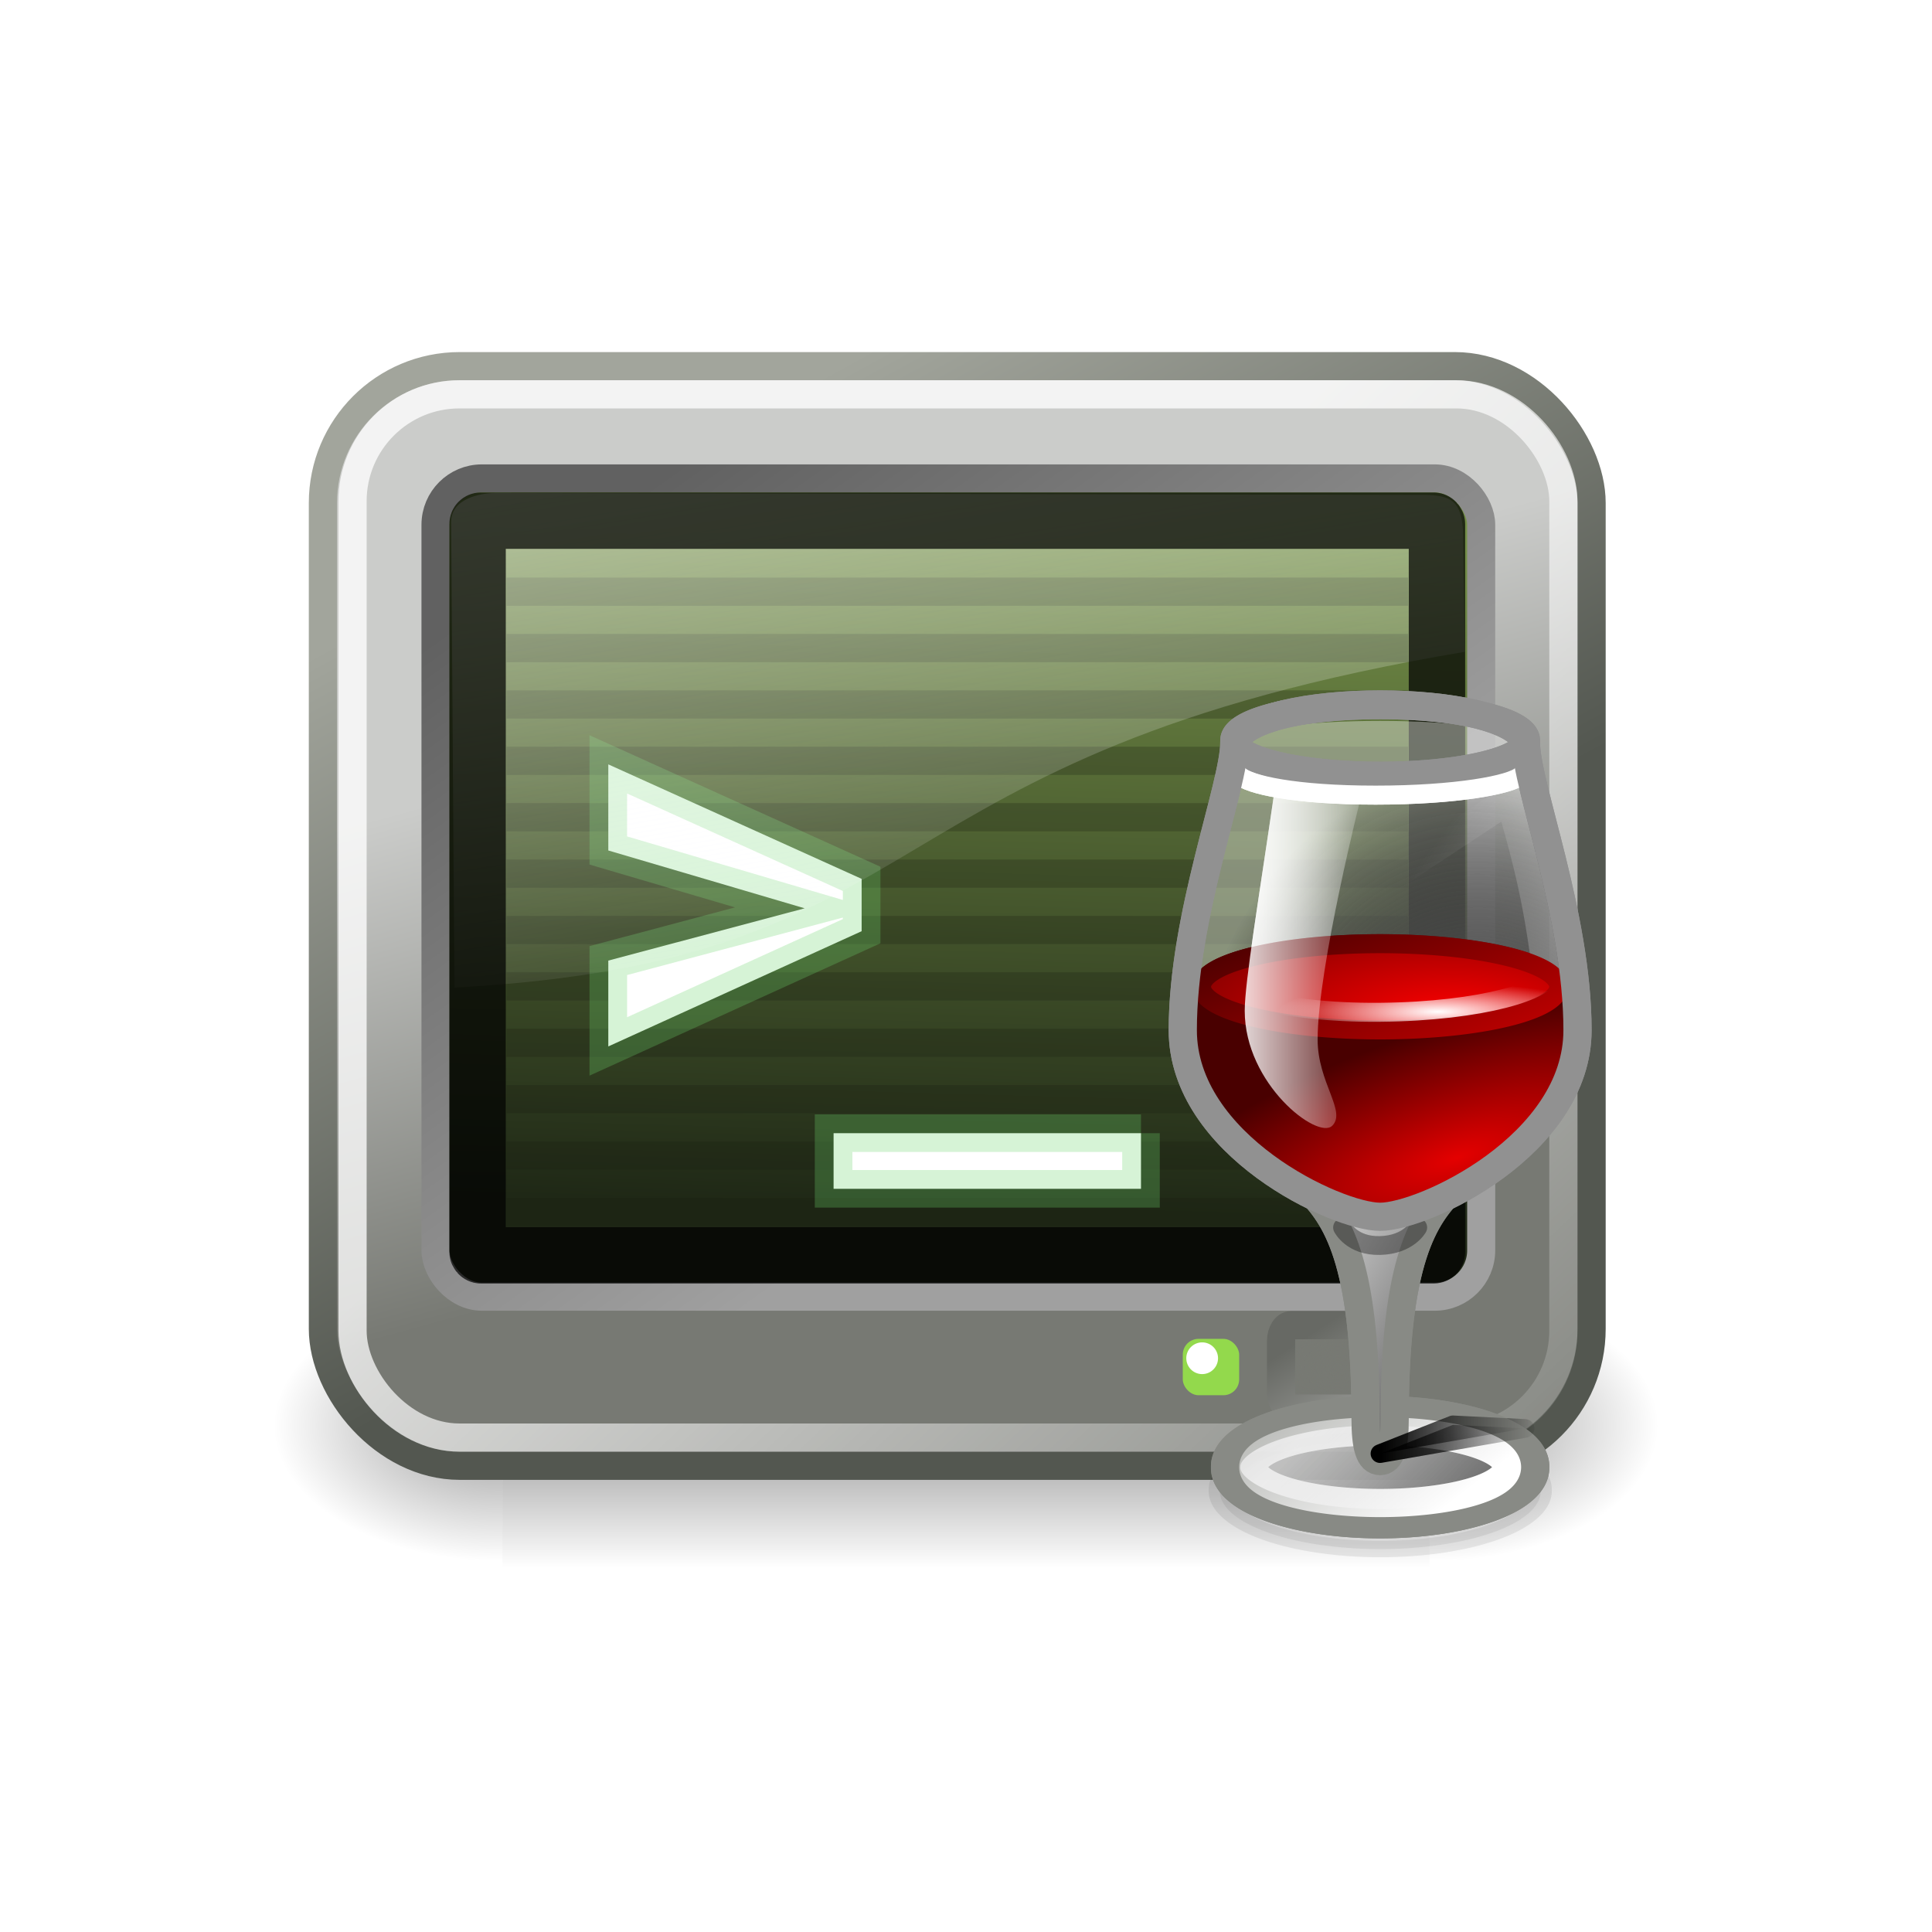 <?xml version="1.0" encoding="UTF-8" standalone="no"?>
<!-- Created with Inkscape (http://www.inkscape.org/) -->

<svg
   xmlns:dc="http://purl.org/dc/elements/1.1/"
   xmlns:cc="http://creativecommons.org/ns#"
   xmlns:rdf="http://www.w3.org/1999/02/22-rdf-syntax-ns#"
   xmlns:svg="http://www.w3.org/2000/svg"
   xmlns="http://www.w3.org/2000/svg"
   xmlns:xlink="http://www.w3.org/1999/xlink"
   xmlns:sodipodi="http://sodipodi.sourceforge.net/DTD/sodipodi-0.dtd"
   xmlns:inkscape="http://www.inkscape.org/namespaces/inkscape"
   x="48"
   y="48"
   viewBox="320 -40 352 352"
   height="352"
   width="352"
   version="1.1"
   id="svg2"
   inkscape:version="0.92"
   sodipodi:docname="wcmd.svg">
  <sodipodi:namedview
     pagecolor="#ffffff"
     bordercolor="#666666"
     borderopacity="1"
     objecttolerance="10"
     gridtolerance="10"
     guidetolerance="10"
     inkscape:pageopacity="0"
     inkscape:pageshadow="2"
     inkscape:window-width="931"
     inkscape:window-height="789"
     id="namedview249"
     showgrid="false"
     inkscape:zoom="1"
     inkscape:cx="387.5"
     inkscape:cy="74.981207"
     inkscape:window-x="221"
     inkscape:window-y="105"
     inkscape:window-maximized="0"
     inkscape:current-layer="svg2" />
  <defs
     id="defs4">
    <linearGradient
       id="linearGradient5060">
      <stop
         id="stop5062"
         stop-color="#000"
         offset="0" />
      <stop
         id="stop5064"
         stop-color="#000"
         stop-opacity="0"
         offset="1" />
    </linearGradient>
    <filter
       id="filter3436"
       height="1.28"
       width="1.158"
       color-interpolation-filters="sRGB"
       y="-0.14"
       x="-0.079">
      <feGaussianBlur
         id="feGaussianBlur3438"
         stdDeviation="0.319" />
    </filter>
    <linearGradient
       id="linearGradient3346">
      <stop
         id="stop3348"
         stop-color="#737373"
         offset="0" />
      <stop
         id="stop3350"
         stop-color="#000"
         stop-opacity="0"
         offset="1" />
    </linearGradient>
    <linearGradient
       id="linearGradient3228">
      <stop
         id="stop3230"
         stop-color="#373737"
         offset="0" />
      <stop
         id="stop3232"
         stop-color="#cfcfcf"
         stop-opacity="0.678"
         offset="1" />
    </linearGradient>
    <linearGradient
       id="linearGradient3198">
      <stop
         id="stop3200"
         stop-color="#FFF"
         offset="0" />
      <stop
         id="stop3202"
         stop-color="#FFF"
         stop-opacity="0"
         offset="1" />
    </linearGradient>
    <linearGradient
       id="linearGradient3220">
      <stop
         id="stop3222"
         stop-color="#373737"
         offset="0" />
      <stop
         id="stop3224"
         stop-color="#FFF"
         offset="1" />
    </linearGradient>
    <linearGradient
       id="linearGradient3189">
      <stop
         id="stop3191"
         stop-color="#e40000"
         offset="0" />
      <stop
         id="stop3193"
         stop-color="#490000"
         offset="1" />
    </linearGradient>
    <linearGradient
       id="linearGradient3171">
      <stop
         id="stop3173"
         stop-color="#fd0000"
         offset="0" />
      <stop
         id="stop3175"
         stop-color="#6a0000"
         offset="1" />
    </linearGradient>
    <linearGradient
       id="linearGradient4402">
      <stop
         id="stop4404"
         stop-color="#e80000"
         offset="0" />
      <stop
         id="stop4406"
         stop-color="#490000"
         offset="1" />
    </linearGradient>
    <linearGradient
       id="linearGradient3373">
      <stop
         id="stop3375"
         stop-color="#000"
         offset="0" />
      <stop
         id="stop3377"
         stop-color="#373737"
         stop-opacity="0"
         offset="1" />
    </linearGradient>
    <filter
       id="filter3391"
       height="1.336"
       width="1.134"
       color-interpolation-filters="sRGB"
       y="-0.168"
       x="-0.067">
      <feGaussianBlur
         id="feGaussianBlur3393"
         stdDeviation="0.14" />
    </filter>
    <linearGradient
       id="linearGradient3409"
       y2="609.51"
       gradientUnits="userSpaceOnUse"
       y1="366.65"
       gradientTransform="matrix(0.068,0,0,0.041,-0.3,21.126)"
       x2="302.86"
       x1="302.86">
      <stop
         id="stop5050"
         stop-color="#000"
         stop-opacity="0"
         offset="0" />
      <stop
         id="stop5056"
         stop-color="#000"
         offset="0.5" />
      <stop
         id="stop5052"
         stop-color="#000"
         stop-opacity="0"
         offset="1" />
    </linearGradient>
    <radialGradient
       id="radialGradient3411"
       gradientUnits="userSpaceOnUse"
       xlink:href="#linearGradient5060"
       cx="605.71"
       cy="486.65"
       r="117.14"
       gradientTransform="matrix(0.068,0,0,0.041,-0.286,21.126)" />
    <radialGradient
       id="radialGradient3413"
       gradientUnits="userSpaceOnUse"
       xlink:href="#linearGradient5060"
       cx="605.71"
       cy="486.65"
       r="117.14"
       gradientTransform="matrix(-0.068,0,0,0.041,48.911,21.126)" />
    <linearGradient
       id="linearGradient3415"
       y2="14.158"
       gradientUnits="userSpaceOnUse"
       y1="32.286"
       gradientTransform="matrix(0.957,0,0,0.952,1.023,0.133)"
       x2="24.842"
       x1="29.87">
      <stop
         id="stop2208"
         stop-color="#777973"
         offset="0" />
      <stop
         id="stop2210"
         stop-color="#cbccca"
         offset="1" />
    </linearGradient>
    <linearGradient
       id="linearGradient3417"
       y2="32.498"
       gradientUnits="userSpaceOnUse"
       y1="9.587"
       gradientTransform="matrix(0.957,0,0,0.952,1.023,0.133)"
       x2="21.305"
       x1="8.653">
      <stop
         id="stop5178"
         stop-color="#a2a59c"
         offset="0" />
      <stop
         id="stop5180"
         stop-color="#535750"
         offset="1" />
    </linearGradient>
    <linearGradient
       id="linearGradient3419"
       y2="34.226"
       gradientUnits="userSpaceOnUse"
       y1="9.583"
       gradientTransform="matrix(0.95,0,0,0.966,1.244,0.255)"
       x2="22.441"
       x1="23.119">
      <stop
         id="stop2200"
         stop-color="#748f48"
         offset="0" />
      <stop
         id="stop2202"
         stop-color="#1f2816"
         offset="1" />
    </linearGradient>
    <linearGradient
       id="linearGradient3421"
       y2="30.343"
       gradientUnits="userSpaceOnUse"
       y1="9.146"
       gradientTransform="matrix(0.998,0,0,0.99,0.104,0.07)"
       x2="26.178"
       x1="11.048">
      <stop
         id="stop4256"
         stop-color="#616161"
         offset="0" />
      <stop
         id="stop4258"
         stop-color="#a0a0a0"
         offset="1" />
    </linearGradient>
    <linearGradient
       id="linearGradient3423"
       y2="49.731"
       gradientUnits="userSpaceOnUse"
       y1="19.637"
       gradientTransform="matrix(0.954,0,0,0.948,1.142,1.206)"
       x2="48.845"
       x1="20.339">
      <stop
         id="stop2240"
         stop-color="#FFF"
         offset="0" />
      <stop
         id="stop2242"
         stop-color="#FFF"
         stop-opacity="0"
         offset="1" />
    </linearGradient>
    <linearGradient
       id="linearGradient3425"
       y2="26.729"
       gradientUnits="userSpaceOnUse"
       y1="1.654"
       gradientTransform="matrix(1.236,0,0,0.896,-1.082,2.831)"
       x2="17.199"
       x1="11.492">
      <stop
         id="stop2669"
         stop-color="#FFF"
         offset="0" />
      <stop
         id="stop2671"
         stop-color="#fcfcff"
         stop-opacity="0"
         offset="1" />
    </linearGradient>
    <radialGradient
       id="radialGradient3427"
       gradientUnits="userSpaceOnUse"
       cx="37.496"
       cy="39.51"
       r="2.51"
       gradientTransform="matrix(1,0,0,0.738,0,9.844)">
      <stop
         id="stop6449"
         stop-color="#777973"
         offset="0" />
      <stop
         id="stop6451"
         stop-color="#777973"
         stop-opacity="0"
         offset="1" />
    </radialGradient>
    <linearGradient
       id="linearGradient3429"
       y2="38"
       gradientUnits="userSpaceOnUse"
       y1="42.319"
       gradientTransform="matrix(1,0,0,0.745,0,9.569)"
       x2="36.452"
       x1="40.253">
      <stop
         id="stop2216"
         stop-color="#a9aaa7"
         offset="0" />
      <stop
         id="stop2218"
         stop-color="#676964"
         offset="1" />
    </linearGradient>
    <radialGradient
       id="radialGradient3431"
       gradientUnits="userSpaceOnUse"
       xlink:href="#linearGradient5060"
       cx="37.375"
       cy="33.188"
       r="14.625"
       gradientTransform="matrix(0.421,0,0,0.104,22.6,24.664)" />
    <radialGradient
       id="radialGradient3433"
       gradientUnits="userSpaceOnUse"
       xlink:href="#linearGradient3346"
       cx="27.5"
       cy="22.614"
       r="6.5"
       gradientTransform="matrix(1.591,-0.078,0.099,1.958,-3.382,-11.516)" />
    <linearGradient
       id="linearGradient3435"
       y2="9.277"
       xlink:href="#linearGradient3228"
       gradientUnits="userSpaceOnUse"
       y1="14.243"
       gradientTransform="matrix(1.274,0,0,1.029,9.687,31.233)"
       x2="21.44"
       x1="27.681" />
    <linearGradient
       id="linearGradient3437"
       y2="5.035"
       xlink:href="#linearGradient3198"
       gradientUnits="userSpaceOnUse"
       y1="12.038"
       gradientTransform="matrix(1.282,0,0,0.94,9.518,32.213)"
       x2="17.799"
       x1="25.269" />
    <linearGradient
       id="linearGradient3439"
       y2="27"
       xlink:href="#linearGradient3220"
       gradientUnits="userSpaceOnUse"
       y1="33"
       gradientTransform="matrix(1.034,0,0,1.02,14.179,6.142)"
       x2="19"
       x1="29" />
    <radialGradient
       id="radialGradient3441"
       gradientUnits="userSpaceOnUse"
       xlink:href="#linearGradient3189"
       cx="26.625"
       cy="26.577"
       r="12.5"
       gradientTransform="matrix(0.981,-0.322,0.119,0.352,12.431,30.804)" />
    <radialGradient
       id="radialGradient3443"
       gradientUnits="userSpaceOnUse"
       xlink:href="#linearGradient3171"
       cx="25.017"
       cy="13.192"
       r="9.751"
       gradientTransform="matrix(1.282,0,0,0.465,9.518,20.397)" />
    <linearGradient
       id="linearGradient3445"
       y2="7.135"
       xlink:href="#linearGradient4402"
       gradientUnits="userSpaceOnUse"
       y1="15.984"
       gradientTransform="matrix(1.282,0,0,0.94,9.518,15.176)"
       x2="22.036"
       x1="27.217" />
    <linearGradient
       id="linearGradient3447"
       y2="19"
       xlink:href="#linearGradient3198"
       gradientUnits="userSpaceOnUse"
       y1="25.27"
       gradientTransform="matrix(1.029,0,0,1.029,14.331,6.194)"
       x2="22"
       x1="30.376" />
    <linearGradient
       id="linearGradient3449"
       y2="18.312"
       xlink:href="#linearGradient3198"
       gradientUnits="userSpaceOnUse"
       y1="18.312"
       gradientTransform="matrix(1.034,0,0,1.02,15.063,5.463)"
       x2="23"
       x1="17.605" />
    <radialGradient
       id="radialGradient3451"
       gradientUnits="userSpaceOnUse"
       xlink:href="#linearGradient3198"
       cx="18"
       cy="14.19"
       r="5.505"
       gradientTransform="matrix(1.034,0,0,0.187,22.44,23.744)" />
    <linearGradient
       id="linearGradient3453"
       y2="25.5"
       xlink:href="#linearGradient3373"
       gradientUnits="userSpaceOnUse"
       y1="27.5"
       gradientTransform="translate(-8,15.968)"
       x2="20.5"
       x1="16" />
    <linearGradient
       id="linearGradient3455"
       y2="27"
       xlink:href="#linearGradient5060"
       gradientUnits="userSpaceOnUse"
       y1="27"
       gradientTransform="translate(-8,15.968)"
       x2="21.5"
       x1="16" />
    <linearGradient
       id="linearGradient3465"
       y2="27"
       xlink:href="#linearGradient3220"
       gradientUnits="userSpaceOnUse"
       y1="33"
       gradientTransform="matrix(1.034,0,0,1.02,14.179,6.142)"
       x2="19"
       x1="29" />
    <linearGradient
       id="linearGradient3473"
       y2="18.312"
       xlink:href="#linearGradient3198"
       gradientUnits="userSpaceOnUse"
       y1="18.312"
       gradientTransform="matrix(1.034,0,0,1.02,15.063,5.463)"
       x2="23"
       x1="17.605" />
    <filter
       id="filter3391-4"
       height="1.336"
       width="1.134"
       color-interpolation-filters="sRGB"
       y="-0.168"
       x="-0.067">
      <feGaussianBlur
         id="feGaussianBlur3393-3"
         stdDeviation="0.14" />
    </filter>
    <radialGradient
       id="radialGradient4589"
       gradientUnits="userSpaceOnUse"
       cy="14.19"
       cx="18"
       gradientTransform="matrix(0.776,0,0,0.141,190.081,37.814)"
       r="5.505">
      <stop
         id="stop3454-4"
         stop-color="#FFF"
         offset="0" />
      <stop
         id="stop3456-3"
         stop-color="#FFF"
         stop-opacity="0"
         offset="1" />
    </radialGradient>
    <linearGradient
       id="linearGradient4592"
       y2="18.312"
       xlink:href="#linearGradient3198"
       gradientUnits="userSpaceOnUse"
       x2="23"
       gradientTransform="matrix(0.776,0,0,0.765,184.549,24.103)"
       y1="18.312"
       x1="17.605" />
    <linearGradient
       id="linearGradient4595"
       y2="19"
       xlink:href="#linearGradient3198"
       gradientUnits="userSpaceOnUse"
       x2="22"
       gradientTransform="matrix(0.772,0,0,0.771,184,24.651)"
       y1="25.27"
       x1="30.376" />
    <radialGradient
       id="radialGradient4598"
       gradientUnits="userSpaceOnUse"
       cy="13.192"
       cx="25.017"
       gradientTransform="matrix(0.961,0,0,0.349,180.389,35.303)"
       r="9.751">
      <stop
         id="stop3173-8"
         stop-color="#fd0000"
         offset="0" />
      <stop
         id="stop3175-8"
         stop-color="#6a0000"
         offset="1" />
    </radialGradient>
    <linearGradient
       id="linearGradient4600"
       y2="7.135"
       gradientUnits="userSpaceOnUse"
       x2="22.036"
       gradientTransform="matrix(0.961,0,0,0.705,180.389,31.388)"
       y1="15.984"
       x1="27.217">
      <stop
         id="stop4404-7"
         stop-color="#e80000"
         offset="0" />
      <stop
         id="stop4406-7"
         stop-color="#490000"
         offset="1" />
    </linearGradient>
    <radialGradient
       id="radialGradient4603"
       gradientUnits="userSpaceOnUse"
       cy="26.577"
       cx="26.625"
       gradientTransform="matrix(0.736,-0.242,0.089,0.264,182.574,43.108)"
       r="12.5">
      <stop
         id="stop3191-0"
         stop-color="#e40000"
         offset="0" />
      <stop
         id="stop3193-4"
         stop-color="#490000"
         offset="1" />
    </radialGradient>
    <linearGradient
       id="linearGradient4606"
       y2="27"
       gradientUnits="userSpaceOnUse"
       x2="19"
       gradientTransform="matrix(0.776,0,0,0.765,183.885,24.613)"
       y1="33"
       x1="29">
      <stop
         id="stop3222-3"
         stop-color="#373737"
         offset="0" />
      <stop
         id="stop3224-8"
         stop-color="#FFF"
         offset="1" />
    </linearGradient>
    <radialGradient
       id="radialGradient4614"
       gradientUnits="userSpaceOnUse"
       cy="22.614"
       cx="27.5"
       gradientTransform="matrix(1.193,-0.059,0.074,1.469,170.715,11.369)"
       r="6.5">
      <stop
         id="stop3348-1"
         stop-color="#737373"
         offset="0" />
      <stop
         id="stop3350-8"
         stop-color="#000"
         stop-opacity="0"
         offset="1" />
    </radialGradient>
    <radialGradient
       id="radialGradient4617"
       gradientUnits="userSpaceOnUse"
       cy="33.188"
       cx="37.375"
       gradientTransform="matrix(0.316,0,0,0.078,190.201,38.504)"
       r="14.625">
      <stop
         id="stop4335-5"
         stop-color="#000"
         offset="0" />
      <stop
         id="stop4337-7"
         stop-color="#000"
         stop-opacity="0"
         offset="1" />
    </radialGradient>
    <radialGradient
       id="radialGradient4646"
       gradientUnits="userSpaceOnUse"
       cy="39.51"
       cx="37.496"
       gradientTransform="matrix(0.498,0,0,0.249,182.839,40.149)"
       r="2.51">
      <stop
         id="stop6449-9"
         stop-color="#777973"
         offset="0" />
      <stop
         id="stop6451-6"
         stop-color="#777973"
         stop-opacity="0"
         offset="1" />
    </radialGradient>
    <linearGradient
       id="linearGradient4648"
       y2="38"
       gradientUnits="userSpaceOnUse"
       x2="36.452"
       gradientTransform="matrix(0.498,0,0,0.252,182.839,40.056)"
       y1="42.319"
       x1="40.253">
      <stop
         id="stop2216-1"
         stop-color="#a9aaa7"
         offset="0" />
      <stop
         id="stop2218-7"
         stop-color="#676964"
         offset="1" />
    </linearGradient>
    <linearGradient
       id="linearGradient4652"
       y2="26.729"
       gradientUnits="userSpaceOnUse"
       x2="17.199"
       gradientTransform="matrix(0.79,0,0,0.613,175.471,26.464)"
       y1="1.654"
       x1="11.492">
      <stop
         id="stop2669-1"
         stop-color="#FFF"
         offset="0" />
      <stop
         id="stop2671-7"
         stop-color="#fcfcff"
         stop-opacity="0"
         offset="1" />
    </linearGradient>
    <linearGradient
       id="linearGradient4656"
       y2="49.731"
       gradientUnits="userSpaceOnUse"
       x2="48.845"
       gradientTransform="matrix(0.622,0,0,0.615,176.573,25.363)"
       y1="19.637"
       x1="20.339">
      <stop
         id="stop2240-7"
         stop-color="#FFF"
         offset="0" />
      <stop
         id="stop2242-6"
         stop-color="#FFF"
         stop-opacity="0"
         offset="1" />
    </linearGradient>
    <linearGradient
       id="linearGradient4668"
       y2="34.226"
       gradientUnits="userSpaceOnUse"
       x2="22.441"
       gradientTransform="matrix(0.616,0,0,0.632,176.7,24.765)"
       y1="9.583"
       x1="23.119">
      <stop
         id="stop2200-3"
         stop-color="#748f48"
         offset="0" />
      <stop
         id="stop2202-0"
         stop-color="#1f2816"
         offset="1" />
    </linearGradient>
    <linearGradient
       id="linearGradient4670"
       y2="30.343"
       gradientUnits="userSpaceOnUse"
       x2="26.178"
       gradientTransform="matrix(0.647,0,0,0.648,175.961,24.644)"
       y1="9.146"
       x1="11.048">
      <stop
         id="stop4256-4"
         stop-color="#616161"
         offset="0" />
      <stop
         id="stop4258-4"
         stop-color="#a0a0a0"
         offset="1" />
    </linearGradient>
    <linearGradient
       id="linearGradient4673"
       y2="14.158"
       gradientUnits="userSpaceOnUse"
       x2="24.842"
       gradientTransform="matrix(0.638,0,0,0.635,176.174,24.254)"
       y1="32.286"
       x1="29.87">
      <stop
         id="stop2208-9"
         stop-color="#777973"
         offset="0" />
      <stop
         id="stop2210-8"
         stop-color="#cbccca"
         offset="1" />
    </linearGradient>
    <linearGradient
       id="linearGradient4675"
       y2="32.498"
       gradientUnits="userSpaceOnUse"
       x2="21.305"
       gradientTransform="matrix(0.638,0,0,0.635,176.174,24.254)"
       y1="9.587"
       x1="8.653">
      <stop
         id="stop5178-8"
         stop-color="#a2a59c"
         offset="0" />
      <stop
         id="stop5180-1"
         stop-color="#535750"
         offset="1" />
    </linearGradient>
    <radialGradient
       id="radialGradient4696"
       xlink:href="#linearGradient5060"
       gradientUnits="userSpaceOnUse"
       cy="486.65"
       cx="605.71"
       gradientTransform="matrix(-0.045,0,0,0.027,208.399,38.084)"
       r="117.14" />
    <radialGradient
       id="radialGradient4699"
       xlink:href="#linearGradient5060"
       gradientUnits="userSpaceOnUse"
       cy="486.65"
       cx="605.71"
       gradientTransform="matrix(0.045,0,0,0.027,175.601,38.084)"
       r="117.14" />
    <linearGradient
       id="linearGradient4702"
       y2="609.51"
       gradientUnits="userSpaceOnUse"
       x2="302.86"
       gradientTransform="matrix(0.045,0,0,0.027,175.592,38.084)"
       y1="366.65"
       x1="302.86">
      <stop
         id="stop5050-3"
         stop-color="#000"
         stop-opacity="0"
         offset="0" />
      <stop
         id="stop5056-8"
         stop-color="#000"
         offset="0.5" />
      <stop
         id="stop5052-5"
         stop-color="#000"
         stop-opacity="0"
         offset="1" />
    </linearGradient>
    <linearGradient
       id="linearGradient4708"
       y2="25.5"
       gradientUnits="userSpaceOnUse"
       x2="20.5"
       gradientTransform="translate(-8,15.968)"
       y1="27.5"
       x1="16">
      <stop
         id="stop3375-3"
         stop-color="#000"
         offset="0" />
      <stop
         id="stop3377-1"
         stop-color="#373737"
         stop-opacity="0"
         offset="1" />
    </linearGradient>
    <linearGradient
       id="linearGradient4710"
       y2="27"
       gradientUnits="userSpaceOnUse"
       x2="21.5"
       gradientTransform="translate(-8,15.968)"
       y1="27"
       x1="16">
      <stop
         id="stop3444-9"
         stop-color="#000"
         offset="0" />
      <stop
         id="stop3446-6"
         stop-color="#000"
         stop-opacity="0"
         offset="1" />
    </linearGradient>
    <linearGradient
       id="linearGradient4714"
       y2="5.035"
       xlink:href="#linearGradient3198"
       gradientUnits="userSpaceOnUse"
       x2="17.799"
       gradientTransform="matrix(0.967,0,0,0.57,180.488,45.721)"
       y1="12.038"
       x1="25.269" />
    <linearGradient
       id="linearGradient4717"
       y2="9.277"
       gradientUnits="userSpaceOnUse"
       x2="21.44"
       gradientTransform="matrix(1.013,0,0,0.684,179.44,44.469)"
       y1="19.122"
       x1="29.455">
      <stop
         id="stop3230-9"
         stop-color="#373737"
         offset="0" />
      <stop
         id="stop3232-7"
         stop-color="#373737"
         stop-opacity="0"
         offset="1" />
    </linearGradient>
    <linearGradient
       inkscape:collect="always"
       xlink:href="#linearGradient3409"
       id="linearGradient3343"
       gradientUnits="userSpaceOnUse"
       gradientTransform="matrix(0.068,0,0,0.041,-0.3,21.126)"
       x1="302.86"
       y1="366.65"
       x2="302.86"
       y2="609.51" />
    <radialGradient
       inkscape:collect="always"
       xlink:href="#linearGradient5060"
       id="radialGradient3345"
       gradientUnits="userSpaceOnUse"
       gradientTransform="matrix(0.068,0,0,0.041,-0.286,21.126)"
       cx="605.71"
       cy="486.65"
       r="117.14" />
    <radialGradient
       inkscape:collect="always"
       xlink:href="#linearGradient5060"
       id="radialGradient3347"
       gradientUnits="userSpaceOnUse"
       gradientTransform="matrix(-0.068,0,0,0.041,48.911,21.126)"
       cx="605.71"
       cy="486.65"
       r="117.14" />
    <linearGradient
       inkscape:collect="always"
       xlink:href="#linearGradient3415"
       id="linearGradient3349"
       gradientUnits="userSpaceOnUse"
       gradientTransform="matrix(0.957,0,0,0.952,1.023,0.133)"
       x1="29.87"
       y1="32.286"
       x2="24.842"
       y2="14.158" />
    <linearGradient
       inkscape:collect="always"
       xlink:href="#linearGradient3417"
       id="linearGradient3351"
       gradientUnits="userSpaceOnUse"
       gradientTransform="matrix(0.957,0,0,0.952,1.023,0.133)"
       x1="8.653"
       y1="9.587"
       x2="21.305"
       y2="32.498" />
    <linearGradient
       inkscape:collect="always"
       xlink:href="#linearGradient3419"
       id="linearGradient3353"
       gradientUnits="userSpaceOnUse"
       gradientTransform="matrix(0.95,0,0,0.966,1.244,0.255)"
       x1="23.119"
       y1="9.583"
       x2="22.441"
       y2="34.226" />
    <linearGradient
       inkscape:collect="always"
       xlink:href="#linearGradient3421"
       id="linearGradient3355"
       gradientUnits="userSpaceOnUse"
       gradientTransform="matrix(0.998,0,0,0.99,0.104,0.07)"
       x1="11.048"
       y1="9.146"
       x2="26.178"
       y2="30.343" />
    <linearGradient
       inkscape:collect="always"
       xlink:href="#linearGradient3423"
       id="linearGradient3357"
       gradientUnits="userSpaceOnUse"
       gradientTransform="matrix(0.954,0,0,0.948,1.142,1.206)"
       x1="20.339"
       y1="19.637"
       x2="48.845"
       y2="49.731" />
    <linearGradient
       inkscape:collect="always"
       xlink:href="#linearGradient3425"
       id="linearGradient3359"
       gradientUnits="userSpaceOnUse"
       gradientTransform="matrix(1.236,0,0,0.896,-1.082,2.831)"
       x1="11.492"
       y1="1.654"
       x2="17.199"
       y2="26.729" />
    <radialGradient
       inkscape:collect="always"
       xlink:href="#radialGradient3427"
       id="radialGradient3361"
       gradientUnits="userSpaceOnUse"
       gradientTransform="matrix(1,0,0,0.738,0,9.844)"
       cx="37.496"
       cy="39.51"
       r="2.51" />
    <linearGradient
       inkscape:collect="always"
       xlink:href="#linearGradient3429"
       id="linearGradient3363"
       gradientUnits="userSpaceOnUse"
       gradientTransform="matrix(1,0,0,0.745,0,9.569)"
       x1="40.253"
       y1="42.319"
       x2="36.452"
       y2="38" />
    <radialGradient
       inkscape:collect="always"
       xlink:href="#linearGradient5060"
       id="radialGradient3365"
       gradientUnits="userSpaceOnUse"
       gradientTransform="matrix(0.421,0,0,0.104,22.6,24.664)"
       cx="37.375"
       cy="33.188"
       r="14.625" />
    <radialGradient
       inkscape:collect="always"
       xlink:href="#linearGradient3346"
       id="radialGradient3367"
       gradientUnits="userSpaceOnUse"
       gradientTransform="matrix(1.591,-0.078,0.099,1.958,-3.382,-11.516)"
       cx="27.5"
       cy="22.614"
       r="6.5" />
    <linearGradient
       inkscape:collect="always"
       xlink:href="#linearGradient3228"
       id="linearGradient3369"
       gradientUnits="userSpaceOnUse"
       gradientTransform="matrix(1.274,0,0,1.029,9.687,31.233)"
       x1="27.681"
       y1="14.243"
       x2="21.44"
       y2="9.277" />
    <linearGradient
       inkscape:collect="always"
       xlink:href="#linearGradient3198"
       id="linearGradient3371"
       gradientUnits="userSpaceOnUse"
       gradientTransform="matrix(1.282,0,0,0.94,9.518,32.213)"
       x1="25.269"
       y1="12.038"
       x2="17.799"
       y2="5.035" />
    <linearGradient
       inkscape:collect="always"
       xlink:href="#linearGradient3220"
       id="linearGradient3374"
       gradientUnits="userSpaceOnUse"
       gradientTransform="matrix(1.034,0,0,1.02,14.179,6.142)"
       x1="29"
       y1="33"
       x2="19"
       y2="27" />
    <radialGradient
       inkscape:collect="always"
       xlink:href="#linearGradient3189"
       id="radialGradient3376"
       gradientUnits="userSpaceOnUse"
       gradientTransform="matrix(0.981,-0.322,0.119,0.352,12.431,30.804)"
       cx="26.625"
       cy="26.577"
       r="12.5" />
    <radialGradient
       inkscape:collect="always"
       xlink:href="#linearGradient3171"
       id="radialGradient3378"
       gradientUnits="userSpaceOnUse"
       gradientTransform="matrix(1.282,0,0,0.465,9.518,20.397)"
       cx="25.017"
       cy="13.192"
       r="9.751" />
    <linearGradient
       inkscape:collect="always"
       xlink:href="#linearGradient4402"
       id="linearGradient3380"
       gradientUnits="userSpaceOnUse"
       gradientTransform="matrix(1.282,0,0,0.94,9.518,15.176)"
       x1="27.217"
       y1="15.984"
       x2="22.036"
       y2="7.135" />
    <linearGradient
       inkscape:collect="always"
       xlink:href="#linearGradient3198"
       id="linearGradient3382"
       gradientUnits="userSpaceOnUse"
       gradientTransform="matrix(1.029,0,0,1.029,14.331,6.194)"
       x1="30.376"
       y1="25.27"
       x2="22"
       y2="19" />
    <linearGradient
       inkscape:collect="always"
       xlink:href="#linearGradient3198"
       id="linearGradient3384"
       gradientUnits="userSpaceOnUse"
       gradientTransform="matrix(1.034,0,0,1.02,15.063,5.463)"
       x1="17.605"
       y1="18.312"
       x2="23"
       y2="18.312" />
    <radialGradient
       inkscape:collect="always"
       xlink:href="#linearGradient3198"
       id="radialGradient3386"
       gradientUnits="userSpaceOnUse"
       gradientTransform="matrix(1.034,0,0,0.187,22.44,23.744)"
       cx="18"
       cy="14.19"
       r="5.505" />
    <linearGradient
       inkscape:collect="always"
       xlink:href="#linearGradient3373"
       id="linearGradient3388"
       gradientUnits="userSpaceOnUse"
       gradientTransform="translate(-8,15.968)"
       x1="16"
       y1="27.5"
       x2="20.5"
       y2="25.5" />
    <linearGradient
       inkscape:collect="always"
       xlink:href="#linearGradient5060"
       id="linearGradient3390"
       gradientUnits="userSpaceOnUse"
       gradientTransform="translate(-8,15.968)"
       x1="16"
       y1="27"
       x2="21.5"
       y2="27" />
    <radialGradient
       inkscape:collect="always"
       xlink:href="#linearGradient3346"
       id="radialGradient3392"
       gradientUnits="userSpaceOnUse"
       gradientTransform="matrix(1.591,-0.078,0.099,1.958,-3.382,-11.516)"
       cx="27.5"
       cy="22.614"
       r="6.5" />
    <radialGradient
       inkscape:collect="always"
       xlink:href="#linearGradient5060"
       id="radialGradient3394"
       gradientUnits="userSpaceOnUse"
       gradientTransform="matrix(0.421,0,0,0.104,22.6,24.664)"
       cx="37.375"
       cy="33.188"
       r="14.625" />
    <linearGradient
       inkscape:collect="always"
       xlink:href="#linearGradient3228"
       id="linearGradient3396"
       gradientUnits="userSpaceOnUse"
       gradientTransform="matrix(1.274,0,0,1.029,9.687,31.233)"
       x1="27.681"
       y1="14.243"
       x2="21.44"
       y2="9.277" />
    <linearGradient
       inkscape:collect="always"
       xlink:href="#linearGradient3198"
       id="linearGradient3398"
       gradientUnits="userSpaceOnUse"
       gradientTransform="matrix(1.282,0,0,0.94,9.518,32.213)"
       x1="25.269"
       y1="12.038"
       x2="17.799"
       y2="5.035" />
    <linearGradient
       inkscape:collect="always"
       xlink:href="#linearGradient3220"
       id="linearGradient3400"
       gradientUnits="userSpaceOnUse"
       gradientTransform="matrix(1.034,0,0,1.02,14.179,6.142)"
       x1="29"
       y1="33"
       x2="19"
       y2="27" />
    <radialGradient
       inkscape:collect="always"
       xlink:href="#linearGradient3189"
       id="radialGradient3402"
       gradientUnits="userSpaceOnUse"
       gradientTransform="matrix(0.981,-0.322,0.119,0.352,12.431,30.804)"
       cx="26.625"
       cy="26.577"
       r="12.5" />
    <radialGradient
       inkscape:collect="always"
       xlink:href="#linearGradient3171"
       id="radialGradient3404"
       gradientUnits="userSpaceOnUse"
       gradientTransform="matrix(1.282,0,0,0.465,9.518,20.397)"
       cx="25.017"
       cy="13.192"
       r="9.751" />
    <linearGradient
       inkscape:collect="always"
       xlink:href="#linearGradient4402"
       id="linearGradient3406"
       gradientUnits="userSpaceOnUse"
       gradientTransform="matrix(1.282,0,0,0.94,9.518,15.176)"
       x1="27.217"
       y1="15.984"
       x2="22.036"
       y2="7.135" />
    <linearGradient
       inkscape:collect="always"
       xlink:href="#linearGradient3198"
       id="linearGradient3408"
       gradientUnits="userSpaceOnUse"
       gradientTransform="matrix(1.034,0,0,1.02,15.063,5.463)"
       x1="17.605"
       y1="18.312"
       x2="23"
       y2="18.312" />
    <radialGradient
       inkscape:collect="always"
       xlink:href="#linearGradient3198"
       id="radialGradient3410"
       gradientUnits="userSpaceOnUse"
       gradientTransform="matrix(1.034,0,0,0.187,22.44,23.744)"
       cx="18"
       cy="14.19"
       r="5.505" />
    <linearGradient
       inkscape:collect="always"
       xlink:href="#linearGradient3373"
       id="linearGradient3412"
       gradientUnits="userSpaceOnUse"
       gradientTransform="translate(-8,15.968)"
       x1="16"
       y1="27.5"
       x2="20.5"
       y2="25.5" />
    <linearGradient
       inkscape:collect="always"
       xlink:href="#linearGradient5060"
       id="linearGradient3414"
       gradientUnits="userSpaceOnUse"
       gradientTransform="translate(-8,15.968)"
       x1="16"
       y1="27"
       x2="21.5"
       y2="27" />
    <linearGradient
       inkscape:collect="always"
       xlink:href="#linearGradient3409"
       id="linearGradient3416"
       gradientUnits="userSpaceOnUse"
       gradientTransform="matrix(0.068,0,0,0.041,-0.3,21.126)"
       x1="302.86"
       y1="366.65"
       x2="302.86"
       y2="609.51" />
    <linearGradient
       inkscape:collect="always"
       xlink:href="#linearGradient3415"
       id="linearGradient3418"
       gradientUnits="userSpaceOnUse"
       gradientTransform="matrix(0.957,0,0,0.952,1.023,0.133)"
       x1="29.87"
       y1="32.286"
       x2="24.842"
       y2="14.158" />
    <linearGradient
       inkscape:collect="always"
       xlink:href="#linearGradient3417"
       id="linearGradient3420"
       gradientUnits="userSpaceOnUse"
       gradientTransform="matrix(0.957,0,0,0.952,1.023,0.133)"
       x1="8.653"
       y1="9.587"
       x2="21.305"
       y2="32.498" />
    <linearGradient
       inkscape:collect="always"
       xlink:href="#linearGradient3419"
       id="linearGradient3422"
       gradientUnits="userSpaceOnUse"
       gradientTransform="matrix(0.95,0,0,0.966,1.244,0.255)"
       x1="23.119"
       y1="9.583"
       x2="22.441"
       y2="34.226" />
    <linearGradient
       inkscape:collect="always"
       xlink:href="#linearGradient3421"
       id="linearGradient3424"
       gradientUnits="userSpaceOnUse"
       gradientTransform="matrix(0.998,0,0,0.99,0.104,0.07)"
       x1="11.048"
       y1="9.146"
       x2="26.178"
       y2="30.343" />
    <linearGradient
       inkscape:collect="always"
       xlink:href="#linearGradient3423"
       id="linearGradient3426"
       gradientUnits="userSpaceOnUse"
       gradientTransform="matrix(0.954,0,0,0.948,1.142,1.206)"
       x1="20.339"
       y1="19.637"
       x2="48.845"
       y2="49.731" />
    <linearGradient
       inkscape:collect="always"
       xlink:href="#linearGradient3425"
       id="linearGradient3428"
       gradientUnits="userSpaceOnUse"
       gradientTransform="matrix(1.236,0,0,0.896,-1.082,2.831)"
       x1="11.492"
       y1="1.654"
       x2="17.199"
       y2="26.729" />
    <radialGradient
       inkscape:collect="always"
       xlink:href="#radialGradient3427"
       id="radialGradient3430"
       gradientUnits="userSpaceOnUse"
       gradientTransform="matrix(1,0,0,0.738,0,9.844)"
       cx="37.496"
       cy="39.51"
       r="2.51" />
    <linearGradient
       inkscape:collect="always"
       xlink:href="#linearGradient3429"
       id="linearGradient3432"
       gradientUnits="userSpaceOnUse"
       gradientTransform="matrix(1,0,0,0.745,0,9.569)"
       x1="40.253"
       y1="42.319"
       x2="36.452"
       y2="38" />
    <radialGradient
       inkscape:collect="always"
       xlink:href="#linearGradient5060"
       id="radialGradient3434"
       gradientUnits="userSpaceOnUse"
       gradientTransform="matrix(0.421,0,0,0.104,22.6,24.664)"
       cx="37.375"
       cy="33.188"
       r="14.625" />
    <radialGradient
       inkscape:collect="always"
       xlink:href="#linearGradient3346"
       id="radialGradient3436"
       gradientUnits="userSpaceOnUse"
       gradientTransform="matrix(1.591,-0.078,0.099,1.958,-3.382,-11.516)"
       cx="27.5"
       cy="22.614"
       r="6.5" />
    <linearGradient
       inkscape:collect="always"
       xlink:href="#linearGradient3228"
       id="linearGradient3438"
       gradientUnits="userSpaceOnUse"
       gradientTransform="matrix(1.274,0,0,1.029,9.687,31.233)"
       x1="27.681"
       y1="14.243"
       x2="21.44"
       y2="9.277" />
    <linearGradient
       inkscape:collect="always"
       xlink:href="#linearGradient3198"
       id="linearGradient3440"
       gradientUnits="userSpaceOnUse"
       gradientTransform="matrix(1.282,0,0,0.94,9.518,32.213)"
       x1="25.269"
       y1="12.038"
       x2="17.799"
       y2="5.035" />
    <radialGradient
       inkscape:collect="always"
       xlink:href="#linearGradient3189"
       id="radialGradient3442"
       gradientUnits="userSpaceOnUse"
       gradientTransform="matrix(0.981,-0.322,0.119,0.352,12.431,30.804)"
       cx="26.625"
       cy="26.577"
       r="12.5" />
    <radialGradient
       inkscape:collect="always"
       xlink:href="#linearGradient3171"
       id="radialGradient3444"
       gradientUnits="userSpaceOnUse"
       gradientTransform="matrix(1.282,0,0,0.465,9.518,20.397)"
       cx="25.017"
       cy="13.192"
       r="9.751" />
    <linearGradient
       inkscape:collect="always"
       xlink:href="#linearGradient4402"
       id="linearGradient3446"
       gradientUnits="userSpaceOnUse"
       gradientTransform="matrix(1.282,0,0,0.94,9.518,15.176)"
       x1="27.217"
       y1="15.984"
       x2="22.036"
       y2="7.135" />
    <radialGradient
       inkscape:collect="always"
       xlink:href="#linearGradient3198"
       id="radialGradient3448"
       gradientUnits="userSpaceOnUse"
       gradientTransform="matrix(1.034,0,0,0.187,22.44,23.744)"
       cx="18"
       cy="14.19"
       r="5.505" />
    <linearGradient
       inkscape:collect="always"
       xlink:href="#linearGradient3373"
       id="linearGradient3450"
       gradientUnits="userSpaceOnUse"
       gradientTransform="translate(-8,15.968)"
       x1="16"
       y1="27.5"
       x2="20.5"
       y2="25.5" />
    <linearGradient
       inkscape:collect="always"
       xlink:href="#linearGradient5060"
       id="linearGradient3452"
       gradientUnits="userSpaceOnUse"
       gradientTransform="translate(-8,15.968)"
       x1="16"
       y1="27"
       x2="21.5"
       y2="27" />
  </defs>
  <rect
     id="icon:32-32"
     height="256"
     width="256"
     y="8"
     x="368"
     style="fill:none" />
  <g
     transform="matrix(5.137,0,0,5.137,371.112,8.724)"
     id="g3228">
    <rect
       x="7.872"
       y="36.196"
       width="32.881"
       height="9.982"
       style="opacity:0.402;color:#000000;fill:url(#linearGradient3343);fill-rule:nonzero"
       id="rect3230" />
    <path
       d="m 40.753,36.197 v 9.982 c 3.507,0.019 8.478,-2.236 8.478,-4.991 0,-2.755 -3.913,-4.99 -8.478,-4.99 z"
       style="opacity:0.402;color:#000000;fill:url(#radialGradient3345);fill-rule:nonzero"
       id="path3232"
       inkscape:connector-curvature="0" />
    <path
       d="m 7.872,36.197 v 9.982 c -3.507,0.019 -8.478,-2.236 -8.478,-4.991 0,-2.755 3.913,-4.99 8.478,-4.99 z"
       style="opacity:0.402;color:#000000;fill:url(#radialGradient3347);fill-rule:nonzero"
       id="path3234"
       inkscape:connector-curvature="0" />
    <rect
       x="1.503"
       y="3.502"
       stroke-miterlimit="4"
       width="44.996"
       height="38.999"
       ry="4.852"
       rx="4.852"
       style="fill:url(#linearGradient3349);fill-rule:evenodd;stroke:url(#linearGradient3351);stroke-width:1;stroke-linecap:round;stroke-linejoin:round;stroke-miterlimit:4;stroke-dasharray:none;stroke-dashoffset:0"
       id="rect3236" />
    <rect
       x="5.496"
       y="7.483"
       stroke-miterlimit="4"
       width="37.088"
       height="29.022"
       ry="1.645"
       rx="1.645"
       style="fill:url(#linearGradient3353);fill-rule:evenodd;stroke:url(#linearGradient3355);stroke-width:0.995;stroke-linecap:round;stroke-linejoin:round;stroke-miterlimit:4;stroke-dasharray:none;stroke-dashoffset:0"
       id="rect3238" />
    <path
       stroke-miterlimit="4"
       d="m 8.015,11.5 31.979,0"
       style="opacity:0.256;fill:none;stroke:#181f10;stroke-width:1.001;stroke-linecap:butt;stroke-linejoin:miter;stroke-miterlimit:4;stroke-dasharray:none"
       id="path3240"
       inkscape:connector-curvature="0" />
    <path
       stroke-miterlimit="4"
       d="m 8.015,13.5 31.979,0"
       style="opacity:0.256;fill:none;stroke:#181f10;stroke-width:1.001;stroke-linecap:butt;stroke-linejoin:miter;stroke-miterlimit:4;stroke-dasharray:none"
       id="path3242"
       inkscape:connector-curvature="0" />
    <path
       stroke-miterlimit="4"
       d="m 8.015,15.5 31.979,0"
       style="opacity:0.256;fill:none;stroke:#181f10;stroke-width:1.001;stroke-linecap:butt;stroke-linejoin:miter;stroke-miterlimit:4;stroke-dasharray:none"
       id="path3244"
       inkscape:connector-curvature="0" />
    <path
       stroke-miterlimit="4"
       d="m 8.015,17.5 31.979,0"
       style="opacity:0.256;fill:none;stroke:#181f10;stroke-width:1.001;stroke-linecap:butt;stroke-linejoin:miter;stroke-miterlimit:4;stroke-dasharray:none"
       id="path3246"
       inkscape:connector-curvature="0" />
    <path
       stroke-miterlimit="4"
       d="m 8.015,19.5 31.979,0"
       style="opacity:0.256;fill:none;stroke:#181f10;stroke-width:1.001;stroke-linecap:butt;stroke-linejoin:miter;stroke-miterlimit:4;stroke-dasharray:none"
       id="path3248"
       inkscape:connector-curvature="0" />
    <path
       stroke-miterlimit="4"
       d="m 8.015,21.5 31.979,0"
       style="opacity:0.256;fill:none;stroke:#181f10;stroke-width:1.001;stroke-linecap:butt;stroke-linejoin:miter;stroke-miterlimit:4;stroke-dasharray:none"
       id="path3250"
       inkscape:connector-curvature="0" />
    <path
       stroke-miterlimit="4"
       d="m 8.015,23.5 31.979,0"
       style="opacity:0.256;fill:none;stroke:#181f10;stroke-width:1.001;stroke-linecap:butt;stroke-linejoin:miter;stroke-miterlimit:4;stroke-dasharray:none"
       id="path3252"
       inkscape:connector-curvature="0" />
    <path
       stroke-miterlimit="4"
       d="m 8.015,25.5 31.979,0"
       style="opacity:0.256;fill:none;stroke:#181f10;stroke-width:1.001;stroke-linecap:butt;stroke-linejoin:miter;stroke-miterlimit:4;stroke-dasharray:none"
       id="path3254"
       inkscape:connector-curvature="0" />
    <path
       stroke-miterlimit="4"
       d="m 8.015,27.5 31.979,0"
       style="opacity:0.256;fill:none;stroke:#181f10;stroke-width:1.001;stroke-linecap:butt;stroke-linejoin:miter;stroke-miterlimit:4;stroke-dasharray:none"
       id="path3256"
       inkscape:connector-curvature="0" />
    <path
       stroke-miterlimit="4"
       d="m 8.015,29.5 31.979,0"
       style="opacity:0.256;fill:none;stroke:#181f10;stroke-width:1.001;stroke-linecap:butt;stroke-linejoin:miter;stroke-miterlimit:4;stroke-dasharray:none"
       id="path3258"
       inkscape:connector-curvature="0" />
    <path
       stroke-miterlimit="4"
       d="m 8.015,31.5 31.979,0"
       style="opacity:0.256;fill:none;stroke:#181f10;stroke-width:1.001;stroke-linecap:butt;stroke-linejoin:miter;stroke-miterlimit:4;stroke-dasharray:none"
       id="path3260"
       inkscape:connector-curvature="0" />
    <path
       stroke-miterlimit="4"
       d="m 8.015,33.5 31.979,0"
       style="opacity:0.256;fill:none;stroke:#181f10;stroke-width:1.001;stroke-linecap:butt;stroke-linejoin:miter;stroke-miterlimit:4;stroke-dasharray:none"
       id="path3262"
       inkscape:connector-curvature="0" />
    <rect
       x="2.554"
       y="4.501"
       stroke-miterlimit="4"
       width="42.945"
       height="37.001"
       ry="3.791"
       rx="3.791"
       style="opacity:0.764;fill:none;stroke:url(#linearGradient3357);stroke-width:1;stroke-linecap:round;stroke-linejoin:round;stroke-miterlimit:4;stroke-dasharray:none;stroke-dashoffset:0"
       id="rect3264" />
    <path
       d="m 11.625,20.679 0,-3.054 8.985,4.061 0,1.856 -8.985,4.087 0,-3.045 6.964,-1.854 -6.964,-2.051 z m 18.893,10.026 0,1.974 -10.903,0 0,-1.974 10.903,0"
       style="text-align:start;fill:#ffffff;stroke:#6ed66e;stroke-width:1pt;stroke-linecap:butt;stroke-linejoin:miter;stroke-opacity:0.279"
       id="path3267"
       inkscape:connector-curvature="0" />
    <path
       d="M 7.625,8 C 7.102,8 6.051,8.19 6.051,9.026 l 0.118,16.517 c 17.672,-0.964 14.124,-8.257 35.83,-11.91 l -0.063,-4.342 c -0.078,-1.125 -0.539,-1.232 -1.61,-1.225 L 7.625,8 z"
       id="path3269"
       style="opacity:0.531;fill:url(#linearGradient3359);fill-rule:evenodd"
       inkscape:connector-curvature="0" />
    <rect
       x="6.989"
       y="8.981"
       stroke-miterlimit="4"
       width="34.026"
       height="26.057"
       ry="0.118"
       rx="0.118"
       style="opacity:0.714;fill:none;stroke:#000000;stroke-width:2;stroke-linecap:round;stroke-linejoin:round;stroke-miterlimit:4;stroke-dasharray:none;stroke-dashoffset:0"
       id="rect3271" />
    <rect
       x="35.486"
       y="37.515"
       stroke-miterlimit="4"
       width="4.02"
       height="2.959"
       ry="0.56"
       rx="0.358"
       style="fill:url(#radialGradient3361);fill-rule:evenodd;stroke:url(#linearGradient3363);stroke-width:1;stroke-linecap:round;stroke-linejoin:miter;stroke-miterlimit:4;stroke-dasharray:none;stroke-dashoffset:0"
       id="rect3273" />
    <rect
       x="32"
       y="38"
       width="2"
       height="2"
       ry="0.56"
       rx="0.56"
       id="rect3275"
       style="fill:#93d94c;fill-rule:evenodd" />
    <path
       d="m 33.25,38.688 a 0.562,0.562 0 0 1 -1.125,0 0.562,0.562 0 1 1 1.125,0 z"
       style="color:#000000;fill:#ffffff;fill-rule:nonzero"
       id="path3277"
       inkscape:connector-curvature="0" />
    <path
       d="m 44.171,16.848 c -0.517,-1.02 -9.825,-1.02 -10.342,0 0,1.529 -1.551,6.117 -1.551,10.196 0,4.078 5.171,6.627 6.722,6.627 1.551,0 6.722,-2.549 6.722,-6.627 0,-4.078 -1.551,-8.666 -1.551,-10.196 z"
       id="path3279"
       inkscape:connector-curvature="0"
       style="fill:#ffffff;fill-opacity:0.38;fill-rule:evenodd" />
    <path
       d="m 44.476,28.122 a 6.153,1.524 0 0 1 -12.305,0 6.153,1.524 0 1 1 12.305,0 z"
       id="path3281"
       style="opacity:0.07;fill:url(#radialGradient3365)"
       inkscape:connector-curvature="0" />
    <path
       stroke-miterlimit="0"
       transform="matrix(1.282,0,0,0.94,9.518,33.032)"
       d="m 27.438,11 a 4.438,2.184 0 1 1 -8.875,0 4.438,2.184 0 1 1 8.875,0 z"
       style="opacity:0.2;fill:#000000;stroke:#000000;stroke-width:0.614;stroke-linecap:round;stroke-linejoin:round;stroke-miterlimit:0;stroke-dasharray:none;filter:url(#filter3436)"
       id="path3283"
       inkscape:connector-curvature="0" />
    <path
       d="m 44.171,16.848 c -0.517,-1.02 -9.825,-1.02 -10.342,0 0,1.529 -1.551,6.117 -1.551,10.196 0,4.078 5.171,6.627 6.722,6.627 1.551,0 6.722,-2.549 6.722,-6.627 0,-4.078 -1.551,-8.666 -1.551,-10.196 z"
       id="path3285"
       style="fill:url(#radialGradient3367);fill-rule:evenodd"
       inkscape:connector-curvature="0" />
    <path
       stroke-miterlimit="0"
       d="m 44.478,42.551 a 5.479,1.978 0 1 1 -10.957,0 5.479,1.978 0 1 1 10.957,0 z"
       style="fill:url(#linearGradient3369);stroke:#888a85;stroke-width:1.043;stroke-linecap:round;stroke-linejoin:round;stroke-miterlimit:0;stroke-dasharray:none"
       id="path3287"
       inkscape:connector-curvature="0" />
    <path
       stroke-miterlimit="0"
       d="m 43.5,42.551 a 4.5,1.272 0 1 1 -9,0 4.5,1.272 0 1 1 9,0 z"
       style="fill:none;stroke:url(#linearGradient3371);stroke-width:1;stroke-linecap:round;stroke-linejoin:round;stroke-miterlimit:0;stroke-dasharray:none"
       id="path3289"
       inkscape:connector-curvature="0" />
    <path
       d="m 36.414,32.651 c 1.034,1.02 2.068,2.549 2.068,8.156 0,1.02 0.14,1.529 0.517,1.529 0.377,0 0.517,-0.51 0.517,-1.529 0,-5.608 1.034,-7.137 2.068,-8.156"
       id="path3291"
       style="fill:url(#linearGradient3374);fill-rule:evenodd;stroke:#888a85;stroke-width:1;stroke-linecap:round;stroke-linejoin:miter"
       inkscape:connector-curvature="0" />
    <path
       d="m 32,25.551 c 0,6 5.449,8.12 7,8.12 1.551,0 7,-2.12 7,-8.12"
       id="path3293"
       style="fill:url(#radialGradient3376);fill-rule:evenodd"
       inkscape:connector-curvature="0" />
    <path
       stroke-miterlimit="0"
       d="m 45.333,25.514 a 6.333,1.529 0 0 1 -12.667,0 6.333,1.529 0 1 1 12.667,0 z"
       style="fill:url(#radialGradient3378);stroke:url(#linearGradient3380);stroke-width:0.674;stroke-linecap:round;stroke-linejoin:round;stroke-miterlimit:0;stroke-dasharray:none"
       id="path3295"
       inkscape:connector-curvature="0" />
    <path
       d="m 43.594,18.864 -10.5,6.906 c -0.472,2.107 0.576,3.884 1.969,5.156 0.7,0.639 1.478,1.155 2.188,1.5 0.71,0.345 1.365,0.531 1.75,0.531 0.385,0 1.046,-0.208 1.781,-0.562 0.735,-0.355 1.561,-0.852 2.281,-1.531 1.44,-1.358 2.499,-3.323 1.844,-5.781 a 0.107,0.107 0 0 1 0,-0.031 C 44.58,22.441 44.235,21.113 43.594,18.864 z"
       id="path3297"
       style="fill:none;stroke:url(#linearGradient3382);stroke-width:1;stroke-linecap:round;stroke-linejoin:miter"
       inkscape:connector-curvature="0" />
    <path
       d="m 35.231,18.718 3.103,0 c 0,0 -1.551,6.117 -1.551,8.666 0,1.529 1.034,2.549 0.517,3.059 -0.517,0.51 -3.103,-1.479 -3.103,-4.078 0,-1.02 0.517,-4.078 1.034,-7.647 z"
       id="path3299"
       style="fill:url(#linearGradient3384);fill-rule:evenodd"
       inkscape:connector-curvature="0" />
    <path
       stroke-miterlimit="0"
       d="m 44.184,16.778 a 5.184,1.24 0 1 1 -7.84e-4,-0.022"
       style="fill:none;stroke:#919191;stroke-width:0.974;stroke-linecap:round;stroke-linejoin:round;stroke-miterlimit:0;stroke-dasharray:none"
       id="path3301"
       inkscape:connector-curvature="0" />
    <path
       stroke-miterlimit="0"
       d="m 44,18.016 c -0.333,0.333 -2.308,0.7 -5.162,0.7 -2.854,0 -4.504,-0.367 -4.838,-0.7"
       id="path3303"
       inkscape:connector-curvature="0"
       style="fill:none;stroke:#ffffff;stroke-width:0.674;stroke-linecap:round;stroke-linejoin:round;stroke-miterlimit:0" />
    <path
       stroke-miterlimit="0"
       d="m 45,25.051 c 0,0.57 -2.333,1.333 -6.013,1.367 -3.679,0.033 -5.987,-0.797 -5.987,-1.367"
       id="path3305"
       style="fill:none;stroke:url(#radialGradient3386);stroke-width:0.674;stroke-linecap:round;stroke-linejoin:round;stroke-miterlimit:0"
       inkscape:connector-curvature="0" />
    <path
       d="m 37.667,34.051 c 0,0 0.333,0.667 1.333,0.639 1,-0.027 1.333,-0.639 1.333,-0.639"
       id="path3307"
       inkscape:connector-curvature="0"
       style="opacity:0.35;fill:none;stroke:#000000;stroke-width:0.667px;stroke-linecap:round;stroke-linejoin:round" />
    <path
       transform="matrix(1.034,0,0,1.02,30.726,-2.267)"
       d="m 8,43.468 2.5,-1 2.469,0.125 -4.969,0.875 z"
       id="path3309"
       style="fill:url(#linearGradient3388);fill-rule:evenodd;stroke:url(#linearGradient3390);stroke-width:0.649px;stroke-linecap:round;stroke-linejoin:round;filter:url(#filter3391)"
       inkscape:connector-curvature="0" />
    <path
       d="m 44.171,16.848 c -0.671,-1.797 -9.671,-1.797 -10.342,0 0,1.529 -1.829,6.125 -1.829,10.203 0,4.078 5.449,6.62 7,6.62 1.551,0 7,-2.542 7,-6.62 0,-4.078 -1.829,-8.674 -1.829,-10.203 z"
       id="path3311"
       inkscape:connector-curvature="0"
       style="fill:none;stroke:#919191;stroke-width:1;stroke-linecap:round;stroke-linejoin:miter" />
    <path
       d="m 44.171,16.848 c -0.517,-1.02 -9.825,-1.02 -10.342,0 0,1.529 -1.551,6.117 -1.551,10.196 0,4.078 5.171,6.627 6.722,6.627 1.551,0 6.722,-2.549 6.722,-6.627 0,-4.078 -1.551,-8.666 -1.551,-10.196 z"
       id="path3313"
       style="fill:url(#radialGradient3392);fill-rule:evenodd"
       inkscape:connector-curvature="0" />
    <path
       d="m 44.476,28.122 a 6.153,1.524 0 0 1 -12.305,0 6.153,1.524 0 1 1 12.305,0 z"
       id="path3315"
       style="opacity:0.07;fill:url(#radialGradient3394)"
       inkscape:connector-curvature="0" />
    <path
       stroke-miterlimit="0"
       transform="matrix(1.282,0,0,0.94,9.518,33.032)"
       d="m 27.438,11 a 4.438,2.184 0 1 1 -8.875,0 4.438,2.184 0 1 1 8.875,0 z"
       style="opacity:0.2;fill:#000000;stroke:#000000;stroke-width:0.614;stroke-linecap:round;stroke-linejoin:round;stroke-miterlimit:0;stroke-dasharray:none;filter:url(#filter3436)"
       id="path3317"
       inkscape:connector-curvature="0" />
    <path
       stroke-miterlimit="0"
       d="m 44.478,42.551 a 5.479,1.978 0 1 1 -10.957,0 5.479,1.978 0 1 1 10.957,0 z"
       style="fill:url(#linearGradient3396);stroke:#888a85;stroke-width:1.043;stroke-linecap:round;stroke-linejoin:round;stroke-miterlimit:0;stroke-dasharray:none"
       id="path3319"
       inkscape:connector-curvature="0" />
    <path
       stroke-miterlimit="0"
       d="m 43.5,42.551 a 4.5,1.272 0 1 1 -9,0 4.5,1.272 0 1 1 9,0 z"
       style="fill:none;stroke:url(#linearGradient3398);stroke-width:1;stroke-linecap:round;stroke-linejoin:round;stroke-miterlimit:0;stroke-dasharray:none"
       id="path3321"
       inkscape:connector-curvature="0" />
    <path
       d="m 36.414,32.651 c 1.034,1.02 2.068,2.549 2.068,8.156 0,1.02 0.14,1.529 0.517,1.529 0.377,0 0.517,-0.51 0.517,-1.529 0,-5.608 1.034,-7.137 2.068,-8.156"
       id="path3323"
       style="fill:url(#linearGradient3400);fill-rule:evenodd;stroke:#888a85;stroke-width:1;stroke-linecap:round;stroke-linejoin:miter"
       inkscape:connector-curvature="0" />
    <path
       d="m 32,25.551 c 0,6 5.449,8.12 7,8.12 1.551,0 7,-2.12 7,-8.12"
       id="path3325"
       style="fill:url(#radialGradient3402);fill-rule:evenodd"
       inkscape:connector-curvature="0" />
    <path
       stroke-miterlimit="0"
       d="m 45.333,25.514 a 6.333,1.529 0 0 1 -12.667,0 6.333,1.529 0 1 1 12.667,0 z"
       style="fill:url(#radialGradient3404);stroke:url(#linearGradient3406);stroke-width:0.674;stroke-linecap:round;stroke-linejoin:round;stroke-miterlimit:0;stroke-dasharray:none"
       id="path3327"
       inkscape:connector-curvature="0" />
    <path
       d="m 35.231,18.718 3.103,0 c 0,0 -1.551,6.117 -1.551,8.666 0,1.529 1.034,2.549 0.517,3.059 -0.517,0.51 -3.103,-1.479 -3.103,-4.078 0,-1.02 0.517,-4.078 1.034,-7.647 z"
       id="path3329"
       style="fill:url(#linearGradient3408);fill-rule:evenodd"
       inkscape:connector-curvature="0" />
    <path
       stroke-miterlimit="0"
       d="m 44.184,16.778 a 5.184,1.24 0 1 1 -7.84e-4,-0.022"
       style="fill:none;stroke:#919191;stroke-width:0.974;stroke-linecap:round;stroke-linejoin:round;stroke-miterlimit:0;stroke-dasharray:none"
       id="path3331"
       inkscape:connector-curvature="0" />
    <path
       stroke-miterlimit="0"
       d="m 44,18.016 c -0.333,0.333 -2.308,0.7 -5.162,0.7 -2.854,0 -4.504,-0.367 -4.838,-0.7"
       id="path3333"
       inkscape:connector-curvature="0"
       style="fill:none;stroke:#ffffff;stroke-width:0.674;stroke-linecap:round;stroke-linejoin:round;stroke-miterlimit:0" />
    <path
       stroke-miterlimit="0"
       d="m 45,25.051 c 0,0.57 -2.333,1.333 -6.013,1.367 -3.679,0.033 -5.987,-0.797 -5.987,-1.367"
       id="path3335"
       style="fill:none;stroke:url(#radialGradient3410);stroke-width:0.674;stroke-linecap:round;stroke-linejoin:round;stroke-miterlimit:0"
       inkscape:connector-curvature="0" />
    <path
       d="m 37.667,34.051 c 0,0 0.333,0.667 1.333,0.639 1,-0.027 1.333,-0.639 1.333,-0.639"
       id="path3337"
       inkscape:connector-curvature="0"
       style="opacity:0.35;fill:none;stroke:#000000;stroke-width:0.667px;stroke-linecap:round;stroke-linejoin:round" />
    <path
       transform="matrix(1.034,0,0,1.02,30.726,-2.267)"
       d="m 8,43.468 2.5,-1 2.469,0.125 -4.969,0.875 z"
       id="path3339"
       style="fill:url(#linearGradient3412);fill-rule:evenodd;stroke:url(#linearGradient3414);stroke-width:0.649px;stroke-linecap:round;stroke-linejoin:round;filter:url(#filter3391)"
       inkscape:connector-curvature="0" />
    <path
       d="m 44.171,16.848 c -0.671,-1.797 -9.671,-1.797 -10.342,0 0,1.529 -1.829,6.125 -1.829,10.203 0,4.078 5.449,6.62 7,6.62 1.551,0 7,-2.542 7,-6.62 0,-4.078 -1.829,-8.674 -1.829,-10.203 z"
       id="path3341"
       inkscape:connector-curvature="0"
       style="fill:none;stroke:#919191;stroke-width:1;stroke-linecap:round;stroke-linejoin:miter" />
  
  </g>
</svg>
